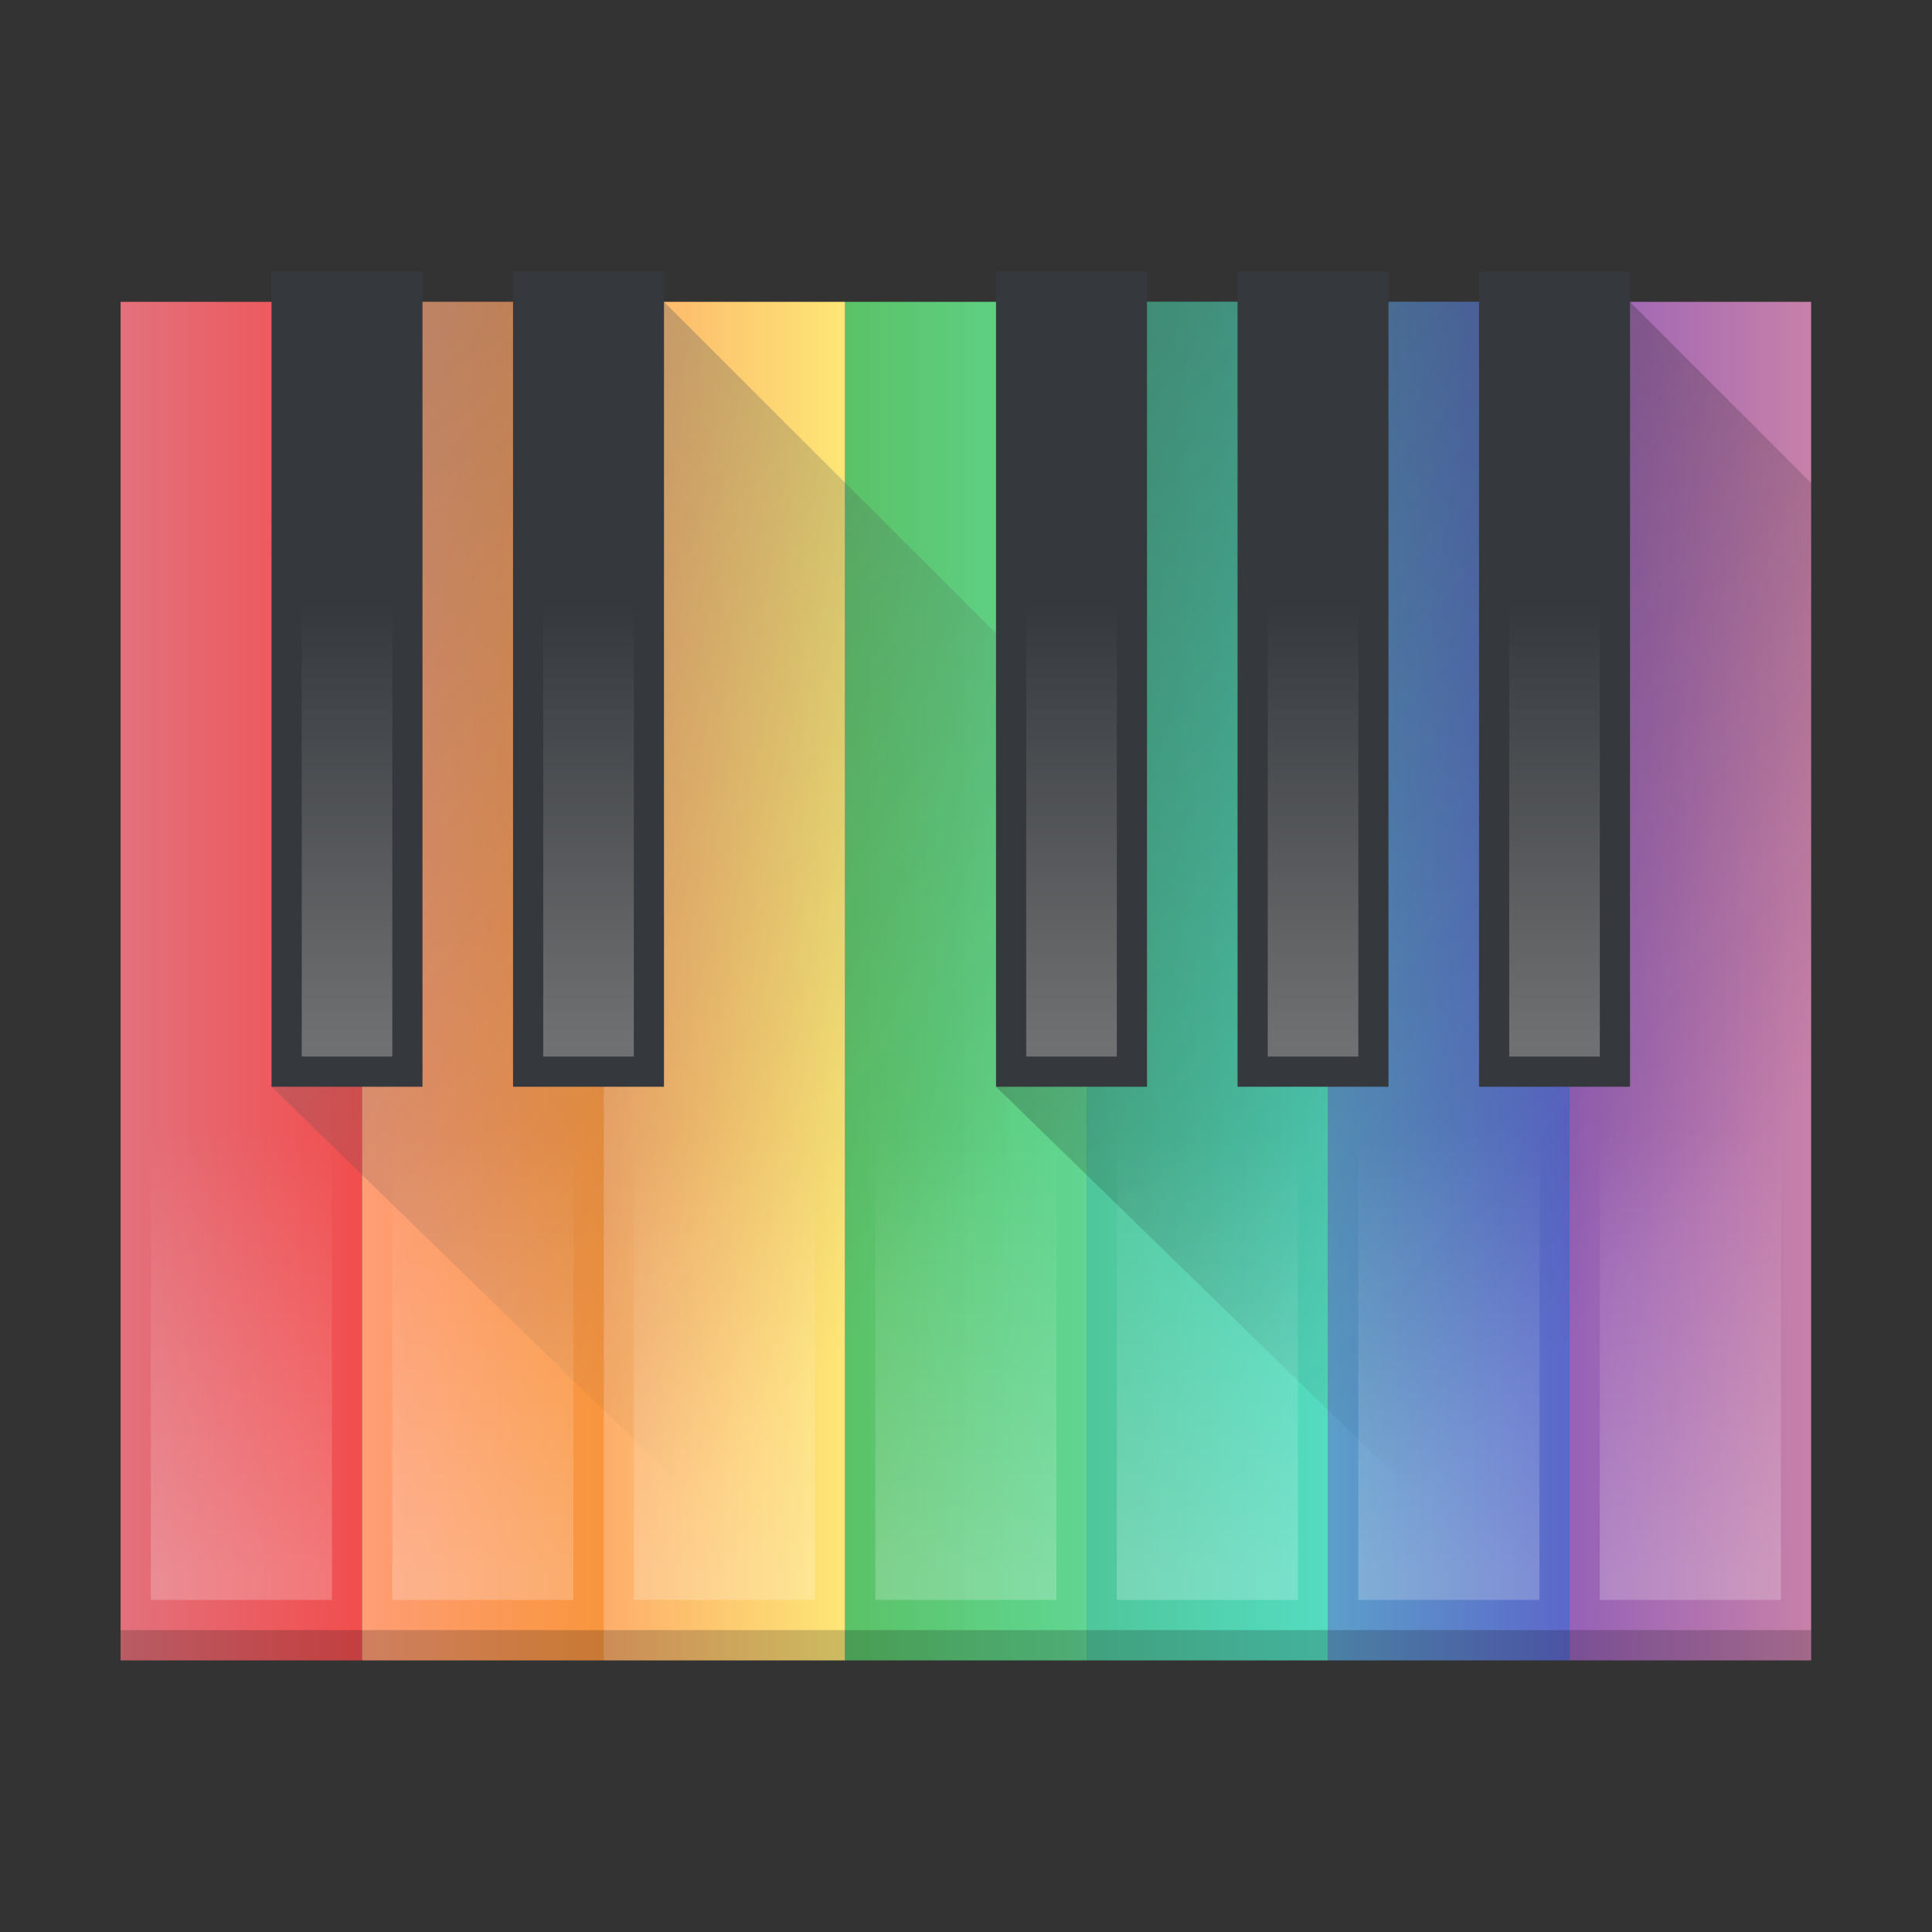 <?xml version="1.0" encoding="UTF-8" standalone="no"?>
<!-- Created with Inkscape (http://www.inkscape.org/) -->

<svg
   xmlns:dc="http://purl.org/dc/elements/1.1/"
   xmlns:cc="http://creativecommons.org/ns#"
   xmlns:rdf="http://www.w3.org/1999/02/22-rdf-syntax-ns#"
   xmlns:svg="http://www.w3.org/2000/svg"
   xmlns="http://www.w3.org/2000/svg"
   xmlns:xlink="http://www.w3.org/1999/xlink"
   xmlns:sodipodi="http://sodipodi.sourceforge.net/DTD/sodipodi-0.dtd"
   xmlns:inkscape="http://www.inkscape.org/namespaces/inkscape"
   width="128"
   height="128"
   id="svg2985"
   version="1.1"
   inkscape:version="0.91 r13725"
   sodipodi:docname="128-apps-minuet.svg"
   inkscape:export-filename="/home/devel/minuet/src/app/icons/128-apps-minuet.svg.png"
   inkscape:export-xdpi="90"
   inkscape:export-ydpi="90">
  <rect width="100%" height="100%" fill="#333333" stroke="none"/>
  <defs
     id="defs2987">
    <linearGradient
       id="linearGradient3849"
       inkscape:collect="always">
      <stop
         id="stop3851"
         offset="0"
         style="stop-color:#ffffff;stop-opacity:1" />
      <stop
         id="stop3853"
         offset="1"
         style="stop-color:#ffffff;stop-opacity:0" />
    </linearGradient>
    <linearGradient
       inkscape:collect="always"
       id="linearGradient3997">
      <stop
         style="stop-color:#7530a1;stop-opacity:1"
         offset="0"
         id="stop3999" />
      <stop
         style="stop-color:#b6598d;stop-opacity:1"
         offset="1"
         id="stop4001" />
    </linearGradient>
    <linearGradient
       inkscape:collect="always"
       id="linearGradient3989">
      <stop
         style="stop-color:#2980b9;stop-opacity:1;"
         offset="0"
         id="stop3991" />
      <stop
         style="stop-color:#2937b9;stop-opacity:1"
         offset="1"
         id="stop3993" />
    </linearGradient>
    <linearGradient
       inkscape:collect="always"
       id="linearGradient3981">
      <stop
         style="stop-color:#18b57c;stop-opacity:1"
         offset="0"
         id="stop3983" />
      <stop
         style="stop-color:#1ed1ad;stop-opacity:1"
         offset="1"
         id="stop3985" />
    </linearGradient>
    <linearGradient
       inkscape:collect="always"
       id="linearGradient3973">
      <stop
         style="stop-color:#28af38;stop-opacity:1"
         offset="0"
         id="stop3975" />
      <stop
         style="stop-color:#2ecc71;stop-opacity:0.98"
         offset="1"
         id="stop3977" />
    </linearGradient>
    <linearGradient
       inkscape:collect="always"
       id="linearGradient3965">
      <stop
         style="stop-color:#fd943c;stop-opacity:1"
         offset="0"
         id="stop3967" />
      <stop
         style="stop-color:#fddf4b;stop-opacity:1"
         offset="1"
         id="stop3969" />
    </linearGradient>
    <linearGradient
       inkscape:collect="always"
       id="linearGradient3957">
      <stop
         style="stop-color:#ff7e4a;stop-opacity:1"
         offset="0"
         id="stop3959" />
      <stop
         style="stop-color:#f67400;stop-opacity:1"
         offset="1"
         id="stop3961" />
    </linearGradient>
    <linearGradient
       inkscape:collect="always"
       id="linearGradient3949">
      <stop
         style="stop-color:#da4453;stop-opacity:1"
         offset="0"
         id="stop3951" />
      <stop
         style="stop-color:#ed1515;stop-opacity:1"
         offset="1"
         id="stop3953" />
    </linearGradient>
    <linearGradient
       inkscape:collect="always"
       id="linearGradient3911">
      <stop
         style="stop-color:#808080;stop-opacity:1;"
         offset="0"
         id="stop3913" />
      <stop
         style="stop-color:#808080;stop-opacity:0;"
         offset="1"
         id="stop3915" />
    </linearGradient>
    <linearGradient
       inkscape:collect="always"
       id="linearGradient4219">
      <stop
         style="stop-color:#999a9c;stop-opacity:1"
         offset="0"
         id="stop4221" />
      <stop
         style="stop-color:#f4f5f5;stop-opacity:1"
         offset="1"
         id="stop4223" />
    </linearGradient>
    <linearGradient
       id="linearGradient4227"
       inkscape:collect="always">
      <stop
         id="stop4229"
         offset="0"
         style="stop-color:#292c2f;stop-opacity:1" />
      <stop
         id="stop4231"
         offset="1"
         style="stop-color:#000000;stop-opacity:0;" />
    </linearGradient>
    <linearGradient
       inkscape:collect="always"
       xlink:href="#linearGradient4219"
       id="linearGradient3069"
       gradientUnits="userSpaceOnUse"
       x1="25"
       y1="34"
       x2="25"
       y2="14"
       gradientTransform="translate(32,1e-5)" />
    <linearGradient
       inkscape:collect="always"
       xlink:href="#linearGradient3849"
       id="linearGradient3158"
       gradientUnits="userSpaceOnUse"
       gradientTransform="matrix(1.333,0,0,1.333,42.654,4.181)"
       x1="9"
       y1="24"
       x2="9"
       y2="13" />
    <linearGradient
       inkscape:collect="always"
       xlink:href="#linearGradient3849"
       id="linearGradient3161"
       gradientUnits="userSpaceOnUse"
       gradientTransform="matrix(1.333,0,0,1.333,34.658,4.181)"
       x1="9"
       y1="24"
       x2="9"
       y2="13" />
    <linearGradient
       inkscape:collect="always"
       xlink:href="#linearGradient3849"
       id="linearGradient3164"
       gradientUnits="userSpaceOnUse"
       gradientTransform="matrix(1.333,0,0,1.333,26.661,4.181)"
       x1="9"
       y1="24"
       x2="9"
       y2="13" />
    <linearGradient
       inkscape:collect="always"
       xlink:href="#linearGradient3849"
       id="linearGradient3167"
       gradientUnits="userSpaceOnUse"
       gradientTransform="matrix(1.333,0,0,1.333,18.665,4.181)"
       x1="9"
       y1="24"
       x2="9"
       y2="13" />
    <linearGradient
       inkscape:collect="always"
       xlink:href="#linearGradient3849"
       id="linearGradient3170"
       gradientUnits="userSpaceOnUse"
       gradientTransform="matrix(1.333,0,0,1.333,10.668,4.181)"
       x1="9"
       y1="24"
       x2="9"
       y2="13" />
    <linearGradient
       inkscape:collect="always"
       xlink:href="#linearGradient3849"
       id="linearGradient3173"
       gradientUnits="userSpaceOnUse"
       gradientTransform="matrix(1.333,0,0,1.333,2.672,4.181)"
       x1="9"
       y1="24"
       x2="9"
       y2="13" />
    <linearGradient
       inkscape:collect="always"
       xlink:href="#linearGradient3849"
       id="linearGradient3176"
       gradientUnits="userSpaceOnUse"
       gradientTransform="matrix(1.333,0,0,1.333,-5.325,4.181)"
       x1="9"
       y1="24"
       x2="9"
       y2="13" />
    <linearGradient
       inkscape:collect="always"
       xlink:href="#linearGradient3911"
       id="linearGradient3180"
       gradientUnits="userSpaceOnUse"
       gradientTransform="matrix(1.333,0,0,1.333,40.017,-13.321)"
       x1="9"
       y1="24"
       x2="9"
       y2="13" />
    <linearGradient
       inkscape:collect="always"
       xlink:href="#linearGradient3911"
       id="linearGradient3183"
       gradientUnits="userSpaceOnUse"
       gradientTransform="matrix(1.333,0,0,1.333,32.021,-13.321)"
       x1="9"
       y1="24"
       x2="9"
       y2="13" />
    <linearGradient
       inkscape:collect="always"
       xlink:href="#linearGradient3911"
       id="linearGradient3186"
       gradientUnits="userSpaceOnUse"
       gradientTransform="matrix(1.333,0,0,1.333,24.024,-13.321)"
       x1="9"
       y1="24"
       x2="9"
       y2="13" />
    <linearGradient
       inkscape:collect="always"
       xlink:href="#linearGradient3911"
       id="linearGradient3189"
       gradientUnits="userSpaceOnUse"
       gradientTransform="matrix(1.333,0,0,1.333,8.031,-13.321)"
       x1="9"
       y1="24"
       x2="9"
       y2="13" />
    <linearGradient
       inkscape:collect="always"
       xlink:href="#linearGradient3911"
       id="linearGradient3192"
       gradientUnits="userSpaceOnUse"
       gradientTransform="matrix(1.333,0,0,1.333,0.035,-13.321)"
       x1="9"
       y1="24"
       x2="9"
       y2="13" />
    <linearGradient
       inkscape:collect="always"
       xlink:href="#linearGradient4227"
       id="linearGradient3200"
       gradientUnits="userSpaceOnUse"
       gradientTransform="matrix(1.333,0,0,1.333,-507.936,-701.896)"
       x1="406.143"
       y1="526.655"
       x2="424.143"
       y2="543.655" />
    <linearGradient
       inkscape:collect="always"
       xlink:href="#linearGradient3997"
       id="linearGradient3204"
       gradientUnits="userSpaceOnUse"
       gradientTransform="matrix(1.333,0,0,1.333,0.035,-13.321)"
       x1="39"
       y1="22.5"
       x2="45"
       y2="22.5" />
    <linearGradient
       inkscape:collect="always"
       xlink:href="#linearGradient3989"
       id="linearGradient3207"
       gradientUnits="userSpaceOnUse"
       gradientTransform="matrix(1.333,0,0,1.333,0.035,-13.321)"
       x1="33"
       y1="22.5"
       x2="39"
       y2="22.5" />
    <linearGradient
       inkscape:collect="always"
       xlink:href="#linearGradient3981"
       id="linearGradient3210"
       gradientUnits="userSpaceOnUse"
       gradientTransform="matrix(1.333,0,0,1.333,0.035,-13.321)"
       x1="27"
       y1="22.5"
       x2="33"
       y2="22.5" />
    <linearGradient
       inkscape:collect="always"
       xlink:href="#linearGradient4227"
       id="linearGradient3213"
       gradientUnits="userSpaceOnUse"
       gradientTransform="matrix(1.333,0,0,1.333,-531.925,-701.896)"
       x1="406.143"
       y1="526.655"
       x2="424.143"
       y2="543.655" />
    <linearGradient
       inkscape:collect="always"
       xlink:href="#linearGradient3973"
       id="linearGradient3216"
       gradientUnits="userSpaceOnUse"
       gradientTransform="matrix(1.333,0,0,1.333,0.035,-13.321)"
       x1="21"
       y1="22.5"
       x2="27"
       y2="22.5" />
    <linearGradient
       inkscape:collect="always"
       xlink:href="#linearGradient3965"
       id="linearGradient3219"
       gradientUnits="userSpaceOnUse"
       gradientTransform="matrix(1.333,0,0,1.333,0.035,-13.321)"
       x1="15"
       y1="22.5"
       x2="21"
       y2="22.5" />
    <linearGradient
       inkscape:collect="always"
       xlink:href="#linearGradient3957"
       id="linearGradient3222"
       gradientUnits="userSpaceOnUse"
       gradientTransform="matrix(1.333,0,0,1.333,0.035,-13.321)"
       x1="9"
       y1="22.5"
       x2="15"
       y2="22.5" />
    <linearGradient
       inkscape:collect="always"
       xlink:href="#linearGradient3949"
       id="linearGradient3225"
       gradientUnits="userSpaceOnUse"
       gradientTransform="matrix(1.333,0,0,1.333,0.035,-13.321)"
       x1="3"
       y1="22.5"
       x2="9"
       y2="22.5" />
  </defs>
  <sodipodi:namedview
     id="base"
     pagecolor="#ffffff"
     bordercolor="#666666"
     borderopacity="1.0"
     inkscape:pageopacity="0.0"
     inkscape:pageshadow="2"
     inkscape:zoom="2.8284271"
     inkscape:cx="49.650993"
     inkscape:cy="-12.735664"
     inkscape:current-layer="layer1"
     showgrid="true"
     inkscape:grid-bbox="true"
     inkscape:document-units="px"
     inkscape:window-width="1366"
     inkscape:window-height="707"
     inkscape:window-x="0"
     inkscape:window-y="0"
     inkscape:window-maximized="1">
    <inkscape:grid
       type="xygrid"
       id="grid3062"
       empspacing="5"
       visible="true"
       enabled="true"
       snapvisiblegridlinesonly="true" />
  </sodipodi:namedview>
  <g
     id="layer1"
     inkscape:label="Layer 1"
     inkscape:groupmode="layer"
     transform="translate(0,80)">
    <g
       id="g3417"
       transform="matrix(2,0,0,2,-0.009,-48)">
      <rect
         style="fill:url(#linearGradient3225);fill-opacity:1;stroke:none"
         id="rect3075"
         width="8"
         height="45"
         x="4"
         y="-6"
         ry="0" />
      <rect
         ry="0"
         y="-6"
         x="12"
         height="45"
         width="8"
         id="rect3887"
         style="fill:url(#linearGradient3222);fill-opacity:1;stroke:none" />
      <rect
         style="fill:url(#linearGradient3219);fill-opacity:1;stroke:none"
         id="rect3889"
         width="8"
         height="45"
         x="20"
         y="-6"
         ry="0" />
      <rect
         ry="0"
         y="-6"
         x="28"
         height="45"
         width="8"
         id="rect3891"
         style="fill:url(#linearGradient3216);fill-opacity:1;stroke:none" />
      <path
         style="opacity:0.4;fill:url(#linearGradient3213);fill-opacity:1;fill-rule:evenodd;stroke:none"
         d="m 9,20 13.692,13.326 10.662,-9.329 0,-18.659 L 22,-6 9,-6 Z"
         id="path4005"
         inkscape:connector-curvature="0"
         sodipodi:nodetypes="ccccccc" />
      <rect
         style="fill:url(#linearGradient3210);fill-opacity:1;stroke:none"
         id="rect3893"
         width="8"
         height="45"
         x="36"
         y="-6"
         ry="0" />
      <rect
         ry="0"
         y="-6"
         x="44"
         height="45"
         width="8"
         id="rect3895"
         style="fill:url(#linearGradient3207);fill-opacity:1;stroke:none" />
      <rect
         style="fill:url(#linearGradient3204);fill-opacity:1;stroke:none"
         id="rect3897"
         width="8"
         height="45"
         x="52"
         y="-6"
         ry="0" />
      <rect
         y="-6"
         x="4"
         height="45"
         width="56"
         id="rect3822"
         style="color:#000000;display:inline;overflow:visible;visibility:visible;opacity:0.24;fill:#ffffff;fill-opacity:1;fill-rule:nonzero;stroke:none;stroke-width:1;marker:none;enable-background:accumulate" />
      <path
         sodipodi:nodetypes="ccccccc"
         inkscape:connector-curvature="0"
         id="path4225"
         d="m 33,20 13.681,13.326 13.328,-9.329 0,-23.99 L 54,-6 33,-6 Z"
         style="opacity:0.4;fill:url(#linearGradient3200);fill-opacity:1;fill-rule:evenodd;stroke:none" />
      <rect
         y="-7"
         x="9"
         height="27"
         width="5"
         id="rect3899"
         style="color:#000000;display:inline;overflow:visible;visibility:visible;fill:#35393e;fill-opacity:1;fill-rule:nonzero;stroke:none;stroke-width:1.4;marker:none;enable-background:accumulate" />
      <rect
         style="color:#000000;display:inline;overflow:visible;visibility:visible;fill:#35393e;fill-opacity:1;fill-rule:nonzero;stroke:none;stroke-width:1.4;marker:none;enable-background:accumulate"
         id="rect3901"
         width="5"
         height="27"
         x="17"
         y="-7" />
      <rect
         y="-7"
         x="33"
         height="27"
         width="5"
         id="rect3903"
         style="color:#000000;display:inline;overflow:visible;visibility:visible;fill:#35393e;fill-opacity:1;fill-rule:nonzero;stroke:none;stroke-width:1.4;marker:none;enable-background:accumulate" />
      <rect
         style="color:#000000;display:inline;overflow:visible;visibility:visible;fill:#35393e;fill-opacity:1;fill-rule:nonzero;stroke:none;stroke-width:1.4;marker:none;enable-background:accumulate"
         id="rect3905"
         width="5"
         height="27"
         x="41"
         y="-7" />
      <rect
         y="-7"
         x="49"
         height="27"
         width="5"
         id="rect3907"
         style="color:#000000;display:inline;overflow:visible;visibility:visible;fill:#35393e;fill-opacity:1;fill-rule:nonzero;stroke:none;stroke-width:1.4;marker:none;enable-background:accumulate" />
      <rect
         style="color:#000000;display:inline;overflow:visible;visibility:visible;opacity:0.784;fill:url(#linearGradient3192);fill-opacity:1;fill-rule:nonzero;stroke:none;stroke-width:1.4;marker:none;enable-background:accumulate"
         id="rect3909"
         width="3"
         height="25"
         x="10"
         y="-6" />
      <rect
         y="-5"
         x="18"
         height="24"
         width="3"
         id="rect3931"
         style="color:#000000;display:inline;overflow:visible;visibility:visible;opacity:0.784;fill:url(#linearGradient3189);fill-opacity:1;fill-rule:nonzero;stroke:none;stroke-width:1.4;marker:none;enable-background:accumulate" />
      <rect
         style="color:#000000;display:inline;overflow:visible;visibility:visible;opacity:0.784;fill:url(#linearGradient3186);fill-opacity:1;fill-rule:nonzero;stroke:none;stroke-width:1.4;marker:none;enable-background:accumulate"
         id="rect3935"
         width="3"
         height="25"
         x="34"
         y="-6" />
      <rect
         y="-5"
         x="42"
         height="24"
         width="3"
         id="rect3939"
         style="color:#000000;display:inline;overflow:visible;visibility:visible;opacity:0.784;fill:url(#linearGradient3183);fill-opacity:1;fill-rule:nonzero;stroke:none;stroke-width:1.4;marker:none;enable-background:accumulate" />
      <rect
         style="color:#000000;display:inline;overflow:visible;visibility:visible;opacity:0.784;fill:url(#linearGradient3180);fill-opacity:1;fill-rule:nonzero;stroke:none;stroke-width:1.4;marker:none;enable-background:accumulate"
         id="rect3943"
         width="3"
         height="25"
         x="50"
         y="-6" />
      <rect
         style="opacity:0.188;fill:#000000;fill-opacity:1;stroke:none"
         id="rect3947"
         width="56"
         height="1"
         x="4"
         y="38" />
      <rect
         y="11"
         x="5"
         height="26"
         width="6"
         id="rect3845"
         style="color:#000000;display:inline;overflow:visible;visibility:visible;opacity:0.216;fill:url(#linearGradient3176);fill-opacity:1;fill-rule:nonzero;stroke:none;stroke-width:1.4;marker:none;enable-background:accumulate" />
      <rect
         style="color:#000000;display:inline;overflow:visible;visibility:visible;opacity:0.216;fill:url(#linearGradient3173);fill-opacity:1;fill-rule:nonzero;stroke:none;stroke-width:1.4;marker:none;enable-background:accumulate"
         id="rect3855"
         width="6"
         height="26"
         x="13"
         y="11" />
      <rect
         y="11"
         x="21"
         height="26"
         width="6"
         id="rect3859"
         style="color:#000000;display:inline;overflow:visible;visibility:visible;opacity:0.216;fill:url(#linearGradient3170);fill-opacity:1;fill-rule:nonzero;stroke:none;stroke-width:1.4;marker:none;enable-background:accumulate" />
      <rect
         style="color:#000000;display:inline;overflow:visible;visibility:visible;opacity:0.216;fill:url(#linearGradient3167);fill-opacity:1;fill-rule:nonzero;stroke:none;stroke-width:1.4;marker:none;enable-background:accumulate"
         id="rect3863"
         width="6"
         height="26"
         x="29"
         y="11" />
      <rect
         y="12"
         x="37"
         height="25"
         width="6"
         id="rect3867"
         style="color:#000000;display:inline;overflow:visible;visibility:visible;opacity:0.216;fill:url(#linearGradient3164);fill-opacity:1;fill-rule:nonzero;stroke:none;stroke-width:1.4;marker:none;enable-background:accumulate" />
      <rect
         style="color:#000000;display:inline;overflow:visible;visibility:visible;opacity:0.216;fill:url(#linearGradient3161);fill-opacity:1;fill-rule:nonzero;stroke:none;stroke-width:1.4;marker:none;enable-background:accumulate"
         id="rect3871"
         width="6"
         height="25"
         x="45"
         y="12" />
      <rect
         y="11"
         x="53"
         height="26"
         width="6"
         id="rect3875"
         style="color:#000000;display:inline;overflow:visible;visibility:visible;opacity:0.216;fill:url(#linearGradient3158);fill-opacity:1;fill-rule:nonzero;stroke:none;stroke-width:1.4;marker:none;enable-background:accumulate" />
    </g>
  </g>
</svg>
